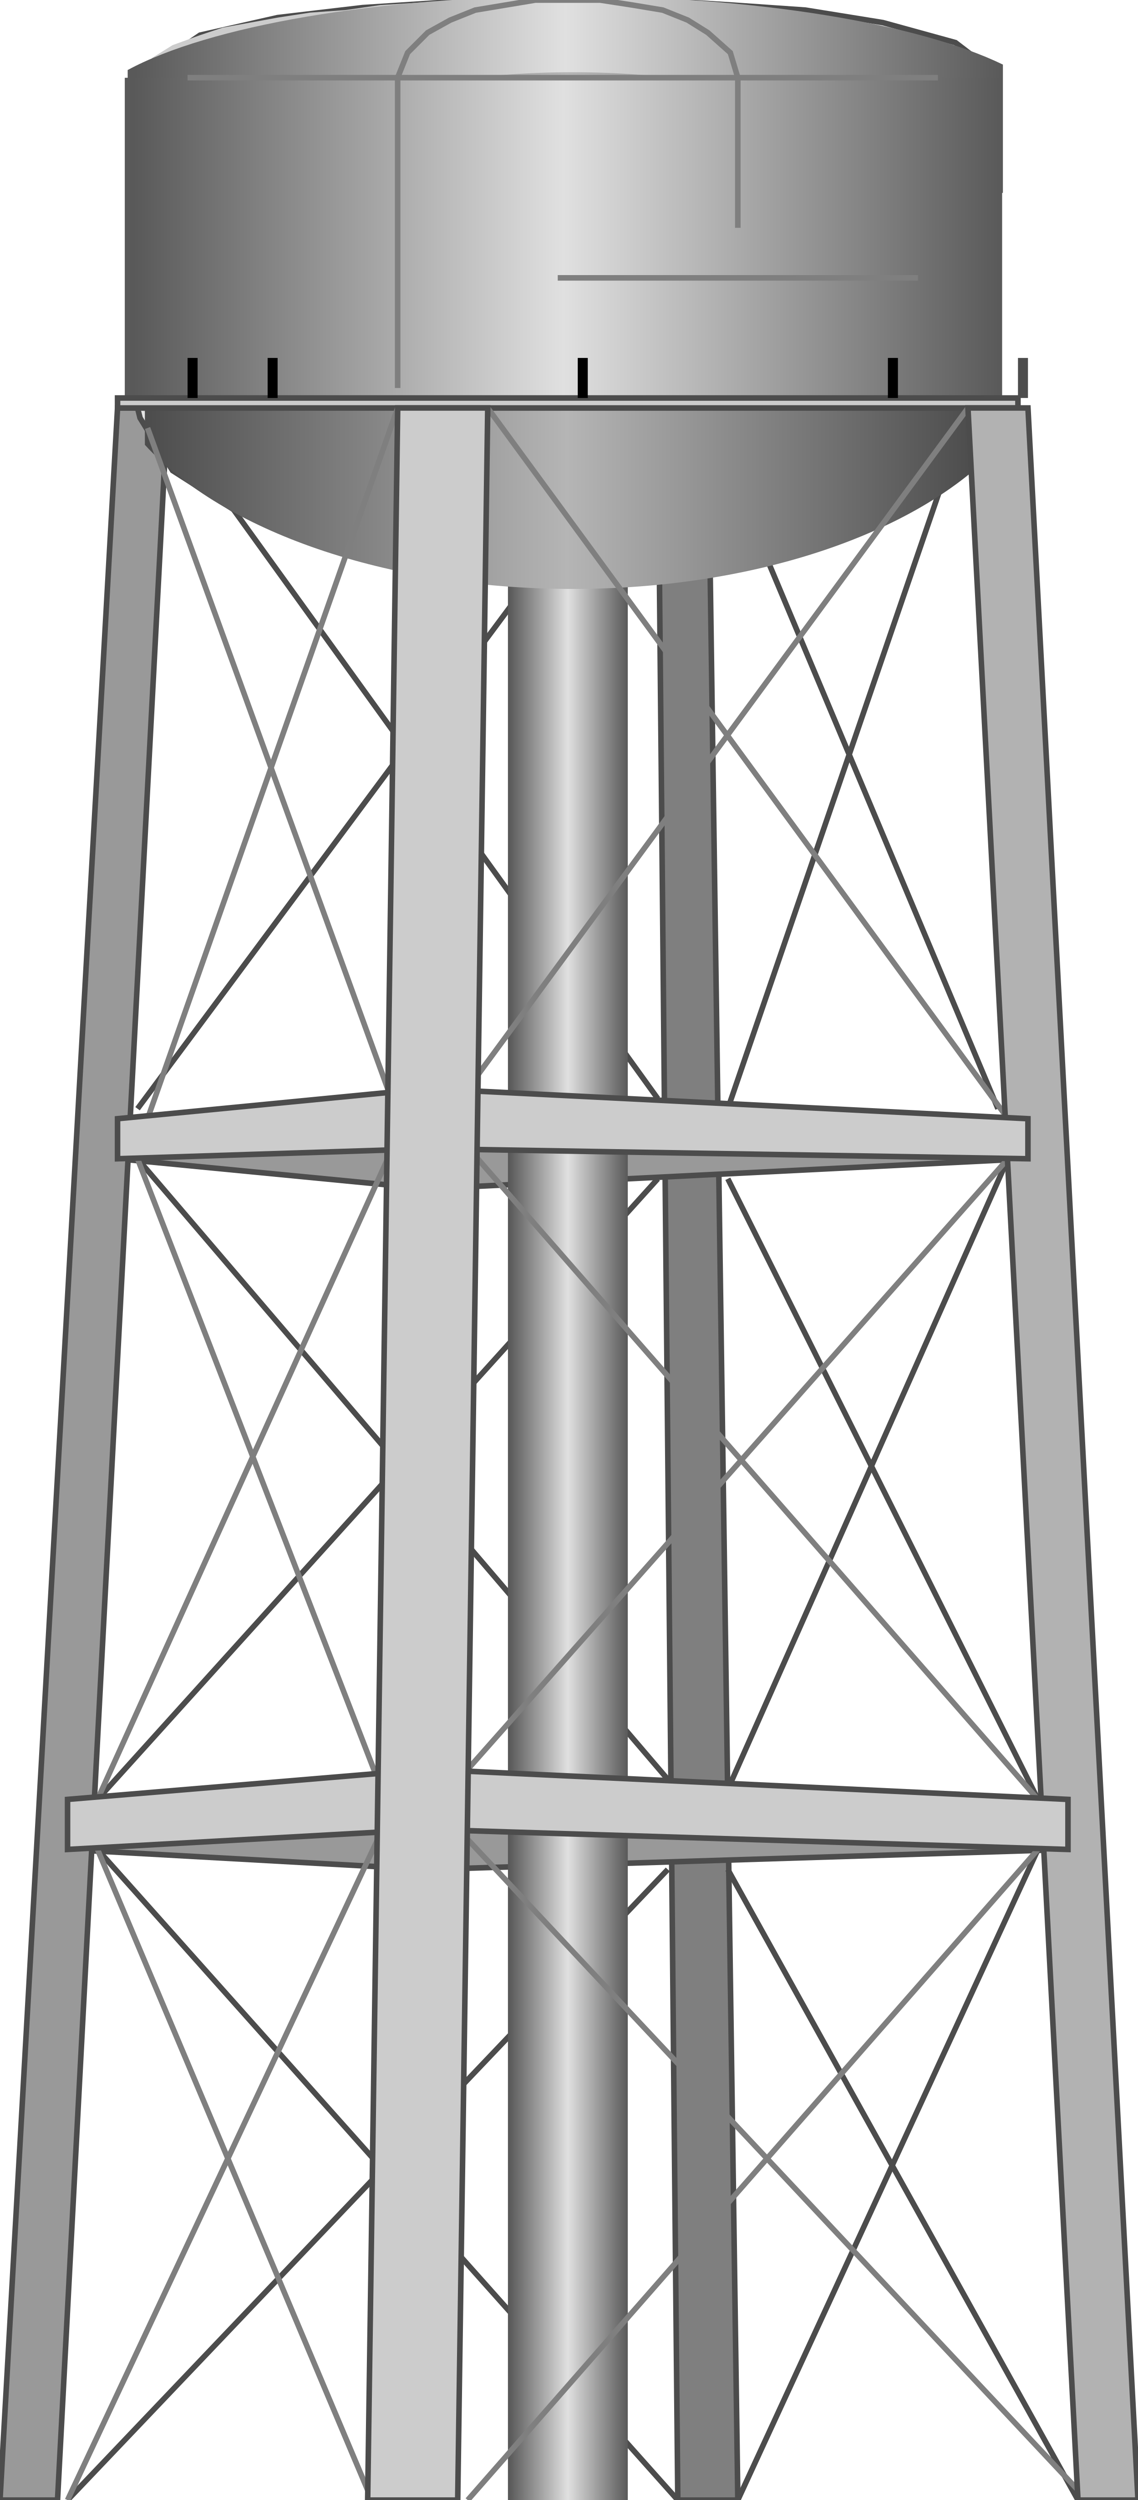 <svg version="1.1" xmlns="http://www.w3.org/2000/svg" xmlns:xlink="http://www.w3.org/1999/xlink" xmlns:atv="http://webmi.atvise.com/2007/svgext" height="112.5" enable-background="new 0 0 51.235 112.5" width="51.235" xml:space="preserve">
 <defs>
  <linearGradient gradientUnits="objectBoundingBox" id="SVGID_1_" x1="-5.55967e-05" x2="1" y1="0.5" y2="0.5">
   <stop offset="0.01" stop-color="#595959"/>
   <stop offset="0.5" stop-color="#E0E0E0"/>
   <stop offset="1" stop-color="#595959"/>
  </linearGradient>
  <linearGradient gradientUnits="objectBoundingBox" id="SVGID_2_" x1="2.25403e-17" x2="1" y1="0.5" y2="0.5">
   <stop offset="0.01" stop-color="#595959"/>
   <stop offset="0.5" stop-color="#E0E0E0"/>
   <stop offset="1" stop-color="#595959"/>
  </linearGradient>
  <linearGradient gradientUnits="objectBoundingBox" id="SVGID_3_" x1="1.05114e-05" x2="1" y1="0.5" y2="0.5">
   <stop offset="0.01" stop-color="#4D4D4D"/>
   <stop offset="0.5" stop-color="#B5B5B5"/>
   <stop offset="1" stop-color="#474747"/>
  </linearGradient>
  <linearGradient gradientUnits="objectBoundingBox" id="SVGID_4_" x1="-7.59494e-06" x2="1" y1="0.5" y2="0.5">
   <stop offset="0.01" stop-color="#595959"/>
   <stop offset="0.5" stop-color="#E0E0E0"/>
   <stop offset="1" stop-color="#595959"/>
  </linearGradient>
  <linearGradient gradientUnits="objectBoundingBox" id="SVGID_5_" x1="6.77874e-06" x2="1" y1="-0" y2="-0">
   <stop offset="0.01" stop-color="#595959"/>
   <stop offset="0.5" stop-color="#E0E0E0"/>
   <stop offset="1" stop-color="#595959"/>
  </linearGradient>
 </defs>
 <g atv:refpx="25.617" atv:refpy="56.25" id="Image_1">
  <g atv:refpx="24.351" atv:refpy="65.428" id="Group_PillarsBacksupport">
   <path atv:refpx="31.418" atv:refpy="65.427" d="M30.516,112.496L29.616,18.357L31.868,18.357L33.219,112.496Z" fill="#7F7F7F" id="id_0" stroke="#4C4C4C" stroke-width="0.25"/>
   <path atv:refpx="38.398" atv:refpy="34.349" d="M44.929,49.888L31.868,18.809" fill="none" id="id_1" stroke="#4C4C4C" stroke-width="0.25"/>
   <path atv:refpx="38.174" atv:refpy="34.123" d="M32.768,49.888L43.579,18.359" fill="none" id="id_2" stroke="#4C4C4C" stroke-width="0.25"/>
   <path atv:refpx="17.904" atv:refpy="34.123" d="M6.193,49.888L29.615,18.359" fill="none" id="id_3" stroke="#4C4C4C" stroke-width="0.25"/>
   <path atv:refpx="18.58" atv:refpy="34.123" d="M29.616,49.438L7.544,18.809" fill="none" id="id_4" stroke="#4C4C4C" stroke-width="0.25"/>
   <path atv:refpx="39.749" atv:refpy="67.004" d="M46.731,80.967L32.768,53.041" fill="none" id="id_5" stroke="#4C4C4C" stroke-width="0.25"/>
   <path atv:refpx="39.073" atv:refpy="66.328" d="M32.768,80.517L45.379,52.14" fill="none" id="id_6" stroke="#4C4C4C" stroke-width="0.25"/>
   <path atv:refpx="17.004" atv:refpy="67.004" d="M4.392,80.967L29.616,53.041" fill="none" id="id_7" stroke="#4C4C4C" stroke-width="0.25"/>
   <path atv:refpx="18.129" atv:refpy="66.103" d="M30.065,80.066L6.193,52.14" fill="none" id="id_8" stroke="#4C4C4C" stroke-width="0.25"/>
   <path atv:refpx="40.651" atv:refpy="98.308" d="M48.533,112.496L32.768,84.119" fill="none" id="id_9" stroke="#4C4C4C" stroke-width="0.25"/>
   <path atv:refpx="39.975" atv:refpy="97.857" d="M33.218,112.496L46.731,83.219" fill="none" id="id_10" stroke="#4C4C4C" stroke-width="0.25"/>
   <path atv:refpx="16.553" atv:refpy="98.308" d="M3.041,112.496L30.065,84.119" fill="none" id="id_11" stroke="#4C4C4C" stroke-width="0.25"/>
   <path atv:refpx="17.454" atv:refpy="97.857" d="M30.516,112.496L4.392,83.219" fill="none" id="id_12" stroke="#4C4C4C" stroke-width="0.25"/>
   <path atv:refpx="25.786" atv:refpy="51.915" d="M5.292,50.338L19.255,51.239L46.28,50.338L46.28,52.14L19.255,53.491L5.292,52.14Z" fill="#999999" id="id_13" stroke="#4C4C4C" stroke-width="0.25"/>
   <path atv:refpx="25.562" atv:refpy="82.543" d="M3.041,80.967L19.256,81.867L48.083,80.967L48.083,83.219L19.255,84.119L3.04,83.219Z" fill="#999999" id="id_14" stroke="#4C4C4C" stroke-width="0.25"/>
   <path atv:refpx="3.772" atv:refpy="65.427" d="M0,112.496L5.292,18.357L7.544,18.357L2.59,112.496Z" fill="#999999" id="id_15" stroke="#4C4C4C" stroke-width="0.25"/>
  </g>
  <g atv:refpx="25.566" atv:refpy="69.123" id="Group_TankPipe">
   <rect atv:refpx="25.566" atv:refpy="69.123" fill="url(#SVGID_1_)" height="86.746" id="id_16" width="5.396" x="22.868" y="25.75"/>
  </g>
  <g atv:refpx="25.385" atv:refpy="13.164" id="Group_ElivatedTank">
   <path atv:refpx="25.563" atv:refpy="12.784" d="M6.193,18.358L6.193,3.495L9.008,1.581L12.498,0.792L16.328,0.342L19.819,0.117L23.648,0.004L24.549,0.004L25.563,0.004L29.391,0.004L32.995,0.229L36.26,0.454L39.751,1.017L43.017,1.917L44.931,3.381L44.931,3.494L44.931,18.358L43.355,21.173L40.428,22.974L37.05,24.213L33.897,24.889L30.293,25.339L26.577,25.564L25.564,25.564L24.55,25.564L20.721,25.339L17.117,24.889L13.964,24.213L10.586,22.974L7.77,21.174L6.305,18.808Z" fill="#E5E5E5" id="id_17" stroke="#4C4C4C" stroke-width="0.25"/>
   <path atv:refpx="32.993" atv:refpy="9.181" d="M40.425,3.495L40.425,18.359L34.12,18.359L34.12,3.495L33.669,2.369L32.43,1.468L31.192,0.905L29.84,0.454L28.488,0.229L27.025,0.004L25.561,0.004L26.799,0.004L28.038,0.004L29.277,0.117L30.628,0.229L31.867,0.342L33.105,0.454L34.231,0.68L35.357,0.905L36.483,1.13L37.834,1.581L38.96,2.031L39.86,2.594Z" fill="#CCCCCC" id="id_18"/>
   <path atv:refpx="15.879" atv:refpy="9.351" d="M6.193,3.495L6.867,2.594L7.77,2.031L9.009,1.581L10.023,1.243L11.261,1.018L12.5,0.792L13.964,0.567L15.541,0.454L17.117,0.229L18.919,0.117L20.721,0.004L22.636,0.004L23.649,0.004L24.55,0.004L25.564,0.004L24.438,0.004L23.2,0.004L21.848,0.117L20.609,0.229L19.371,0.342L18.131,0.454L16.891,0.68L15.764,0.905L14.751,1.13L13.286,1.581L12.161,2.031L11.373,2.594L10.697,3.495L10.697,18.359L10.697,18.472L9.346,18.697L8.896,18.697L8.445,18.697L7.319,18.697L6.305,18.472L6.193,18.359Z" fill="#CCCCCC" id="id_19"/>
   <path atv:refpx="25.451" atv:refpy="5.788" d="M25.692,-0.173C16.944,-0.173 9.379,1.184 5.748,3.151C5.748,4.909 5.748,6.667 5.748,8.425C9.379,10.398 16.944,11.749 25.692,11.749C34.07,11.749 41.359,10.51 45.153,8.671C45.153,6.836 45.153,4.74 45.153,2.906C41.36,1.071 34.071,-0.173 25.692,-0.173" fill="url(#SVGID_2_)" id="id_20"/>
   <path atv:refpx="25.551" atv:refpy="14.875" d="M25.784,3.25C17.336,3.25 10.03,5.896 6.523,9.733C6.523,13.162 6.523,16.589 6.523,20.017C10.029,23.864 17.336,26.5 25.784,26.5C33.875,26.5 40.915,24.082 44.578,20.498C44.578,16.919 44.578,12.834 44.578,9.256C40.916,5.678 33.875,3.25 25.784,3.25" fill="url(#SVGID_3_)" id="id_21"/>
   <rect atv:refpx="25.368" atv:refpy="10.921" fill="url(#SVGID_4_)" height="14.842" id="id_22" width="39.5" x="5.618" y="3.5"/>
   <path atv:refpx="18.186" atv:refpy="0.504" d="M25.562,0.004L23.197,0.004L10.81,0.004Z" fill="url(#SVGID_5_)" id="id_23"/>
   <path atv:refpx="33.219" atv:refpy="13.003" d="M25.111,12.503L41.327,12.503" fill="none" id="id_24" stroke="#7F7F7F" stroke-width="0.25"/>
   <path atv:refpx="25.336" atv:refpy="3.995" d="M8.445,3.495L42.227,3.495" fill="none" id="id_25" stroke="#7F7F7F" stroke-width="0.25"/>
   <path atv:refpx="25.561" atv:refpy="8.731" d="M33.218,10.251L33.218,3.495L32.88,2.369L31.867,1.468L30.966,0.905L29.84,0.454L28.488,0.229L27.025,0.004L25.561,0.004L24.097,0.004L22.745,0.229L21.394,0.454L20.268,0.905L19.254,1.468L18.353,2.369L17.903,3.494L17.903,17.458" fill="none" id="id_26" stroke="#7F7F7F" stroke-width="0.25"/>
  </g>
  <g atv:refpx="27.055" atv:refpy="64.389" id="Group_Frontlegs">
   <path atv:refpx="25.561" atv:refpy="18.133" d="M5.292,17.908L45.83,17.908L45.83,18.358L5.292,18.358Z" fill="#CCCCCC" id="id_27" stroke="#4C4C4C" stroke-width="0.25"/>
   <path atv:refpx="6.869" atv:refpy="17.007" d="M5.292,17.908L5.292,16.106L8.445,16.106L5.292,16.106L5.292,17.007L8.445,17.007L5.292,17.007Z" id="id_28"/>
   <path atv:refpx="10.247" atv:refpy="17.007" d="M8.445,17.908L8.445,16.106L12.049,16.106L8.896,16.106L8.896,17.007L12.049,17.007L8.896,17.007L8.896,17.908Z" id="id_29"/>
   <path atv:refpx="13.851" atv:refpy="17.007" d="M12.049,17.908L12.049,16.106L15.652,16.106L12.498,16.106L12.498,17.007L15.652,17.007L12.498,17.007L12.498,17.908Z" id="id_30"/>
   <path atv:refpx="17.454" atv:refpy="17.007" d="M15.652,17.908L15.652,16.106L19.256,16.106L15.652,16.106L15.652,17.007L19.256,17.007L15.652,17.007Z" id="id_31"/>
   <path atv:refpx="21.057" atv:refpy="17.007" d="M19.255,17.908L19.255,16.106L22.859,16.106L19.255,16.106L19.255,17.007L22.859,17.007L19.255,17.007Z" id="id_32"/>
   <path atv:refpx="24.436" atv:refpy="17.007" d="M22.859,17.908L22.859,16.106L26.012,16.106L22.859,16.106L22.859,17.007L26.012,17.007L22.859,17.007Z" id="id_33"/>
   <path atv:refpx="27.814" atv:refpy="17.007" d="M26.012,17.908L26.012,16.106L29.616,16.106L26.462,16.106L26.462,17.007L29.616,17.007L26.462,17.007L26.462,17.908Z" id="id_34"/>
   <path atv:refpx="31.418" atv:refpy="17.007" d="M29.616,17.908L29.616,16.106L33.219,16.106L29.616,16.106L29.616,17.007L33.219,17.007L29.616,17.007Z" id="id_35"/>
   <path atv:refpx="35.02" atv:refpy="17.007" d="M33.218,17.908L33.218,16.106L36.822,16.106L33.218,16.106L33.218,17.007L36.822,17.007L33.218,17.007Z" id="id_36"/>
   <path atv:refpx="38.398" atv:refpy="17.007" d="M36.822,17.908L36.822,16.106L39.975,16.106L36.822,16.106L36.822,17.007L39.975,17.007L36.822,17.007Z" id="id_37"/>
   <path atv:refpx="41.777" atv:refpy="17.007" d="M39.975,17.908L39.975,16.106L43.579,16.106L40.426,16.106L40.426,17.007L43.579,17.007L40.426,17.007L40.426,17.908Z" id="id_38"/>
   <path atv:refpx="44.705" atv:refpy="17.007" d="M43.579,17.908L43.579,16.106L45.831,16.106L43.579,16.106L43.579,17.007L45.831,17.007L43.579,17.007Z" id="id_39"/>
   <path atv:refpx="46.056" atv:refpy="17.007" d="M45.831,17.908L45.831,16.106L46.281,16.106L46.281,17.908Z" fill="#4D4D4D" id="id_40"/>
   <path atv:refpx="32.318" atv:refpy="33.673" d="M21.057,48.987L43.578,18.359" fill="none" id="id_41" stroke="#7F7F7F" stroke-width="0.25"/>
   <path atv:refpx="33.668" atv:refpy="34.348" d="M45.379,50.338L21.958,18.358" fill="none" id="id_42" stroke="#7F7F7F" stroke-width="0.25"/>
   <path atv:refpx="12.274" atv:refpy="34.348" d="M17.904,18.358L6.644,50.338" fill="none" id="id_43" stroke="#7F7F7F" stroke-width="0.25"/>
   <path atv:refpx="12.049" atv:refpy="34.123" d="M6.644,19.259L17.454,48.987" fill="none" id="id_44" stroke="#7F7F7F" stroke-width="0.25"/>
   <path atv:refpx="33.218" atv:refpy="65.877" d="M21.057,79.615L45.379,52.14" fill="none" id="id_45" stroke="#7F7F7F" stroke-width="0.25"/>
   <path atv:refpx="34.119" atv:refpy="66.553" d="M46.731,80.967L21.507,52.14" fill="none" id="id_46" stroke="#7F7F7F" stroke-width="0.25"/>
   <path atv:refpx="10.923" atv:refpy="66.553" d="M17.454,52.14L4.392,80.967" fill="none" id="id_47" stroke="#7F7F7F" stroke-width="0.25"/>
   <path atv:refpx="11.598" atv:refpy="66.103" d="M6.193,52.14L17.003,80.066" fill="none" id="id_48" stroke="#7F7F7F" stroke-width="0.25"/>
   <path atv:refpx="33.894" atv:refpy="97.857" d="M21.057,112.496L46.73,83.219" fill="none" id="id_49" stroke="#7F7F7F" stroke-width="0.25"/>
   <path atv:refpx="34.795" atv:refpy="97.407" d="M48.533,112.046L21.057,82.769" fill="none" id="id_50" stroke="#7F7F7F" stroke-width="0.25"/>
   <path atv:refpx="10.022" atv:refpy="97.632" d="M17.003,82.769L3.041,112.496" fill="none" id="id_51" stroke="#7F7F7F" stroke-width="0.25"/>
   <path atv:refpx="10.473" atv:refpy="97.632" d="M4.392,83.219L16.553,112.045" fill="none" id="id_52" stroke="#7F7F7F" stroke-width="0.25"/>
   <path atv:refpx="47.407" atv:refpy="65.427" d="M48.533,112.496L43.579,18.357L46.281,18.357L51.235,112.496Z" fill="#B2B2B2" id="id_53" stroke="#4C4C4C" stroke-width="0.25"/>
   <path atv:refpx="25.786" atv:refpy="50.563" d="M5.292,52.14L19.255,51.689L46.28,52.14L46.28,50.338L19.255,48.986L5.292,50.338Z" fill="#CCCCCC" id="id_54" stroke="#4C4C4C" stroke-width="0.25"/>
   <path atv:refpx="25.562" atv:refpy="81.417" d="M3.041,83.219L19.256,82.318L48.083,83.219L48.083,80.967L19.255,79.615L3.041,80.967Z" fill="#CCCCCC" id="id_55" stroke="#4C4C4C" stroke-width="0.25"/>
   <path atv:refpx="19.256" atv:refpy="65.427" d="M16.553,112.496L17.905,18.357L21.959,18.357L20.607,112.496Z" fill="#CCCCCC" id="id_56" stroke="#4C4C4C" stroke-width="0.25"/>
  </g>
 </g>
</svg>

